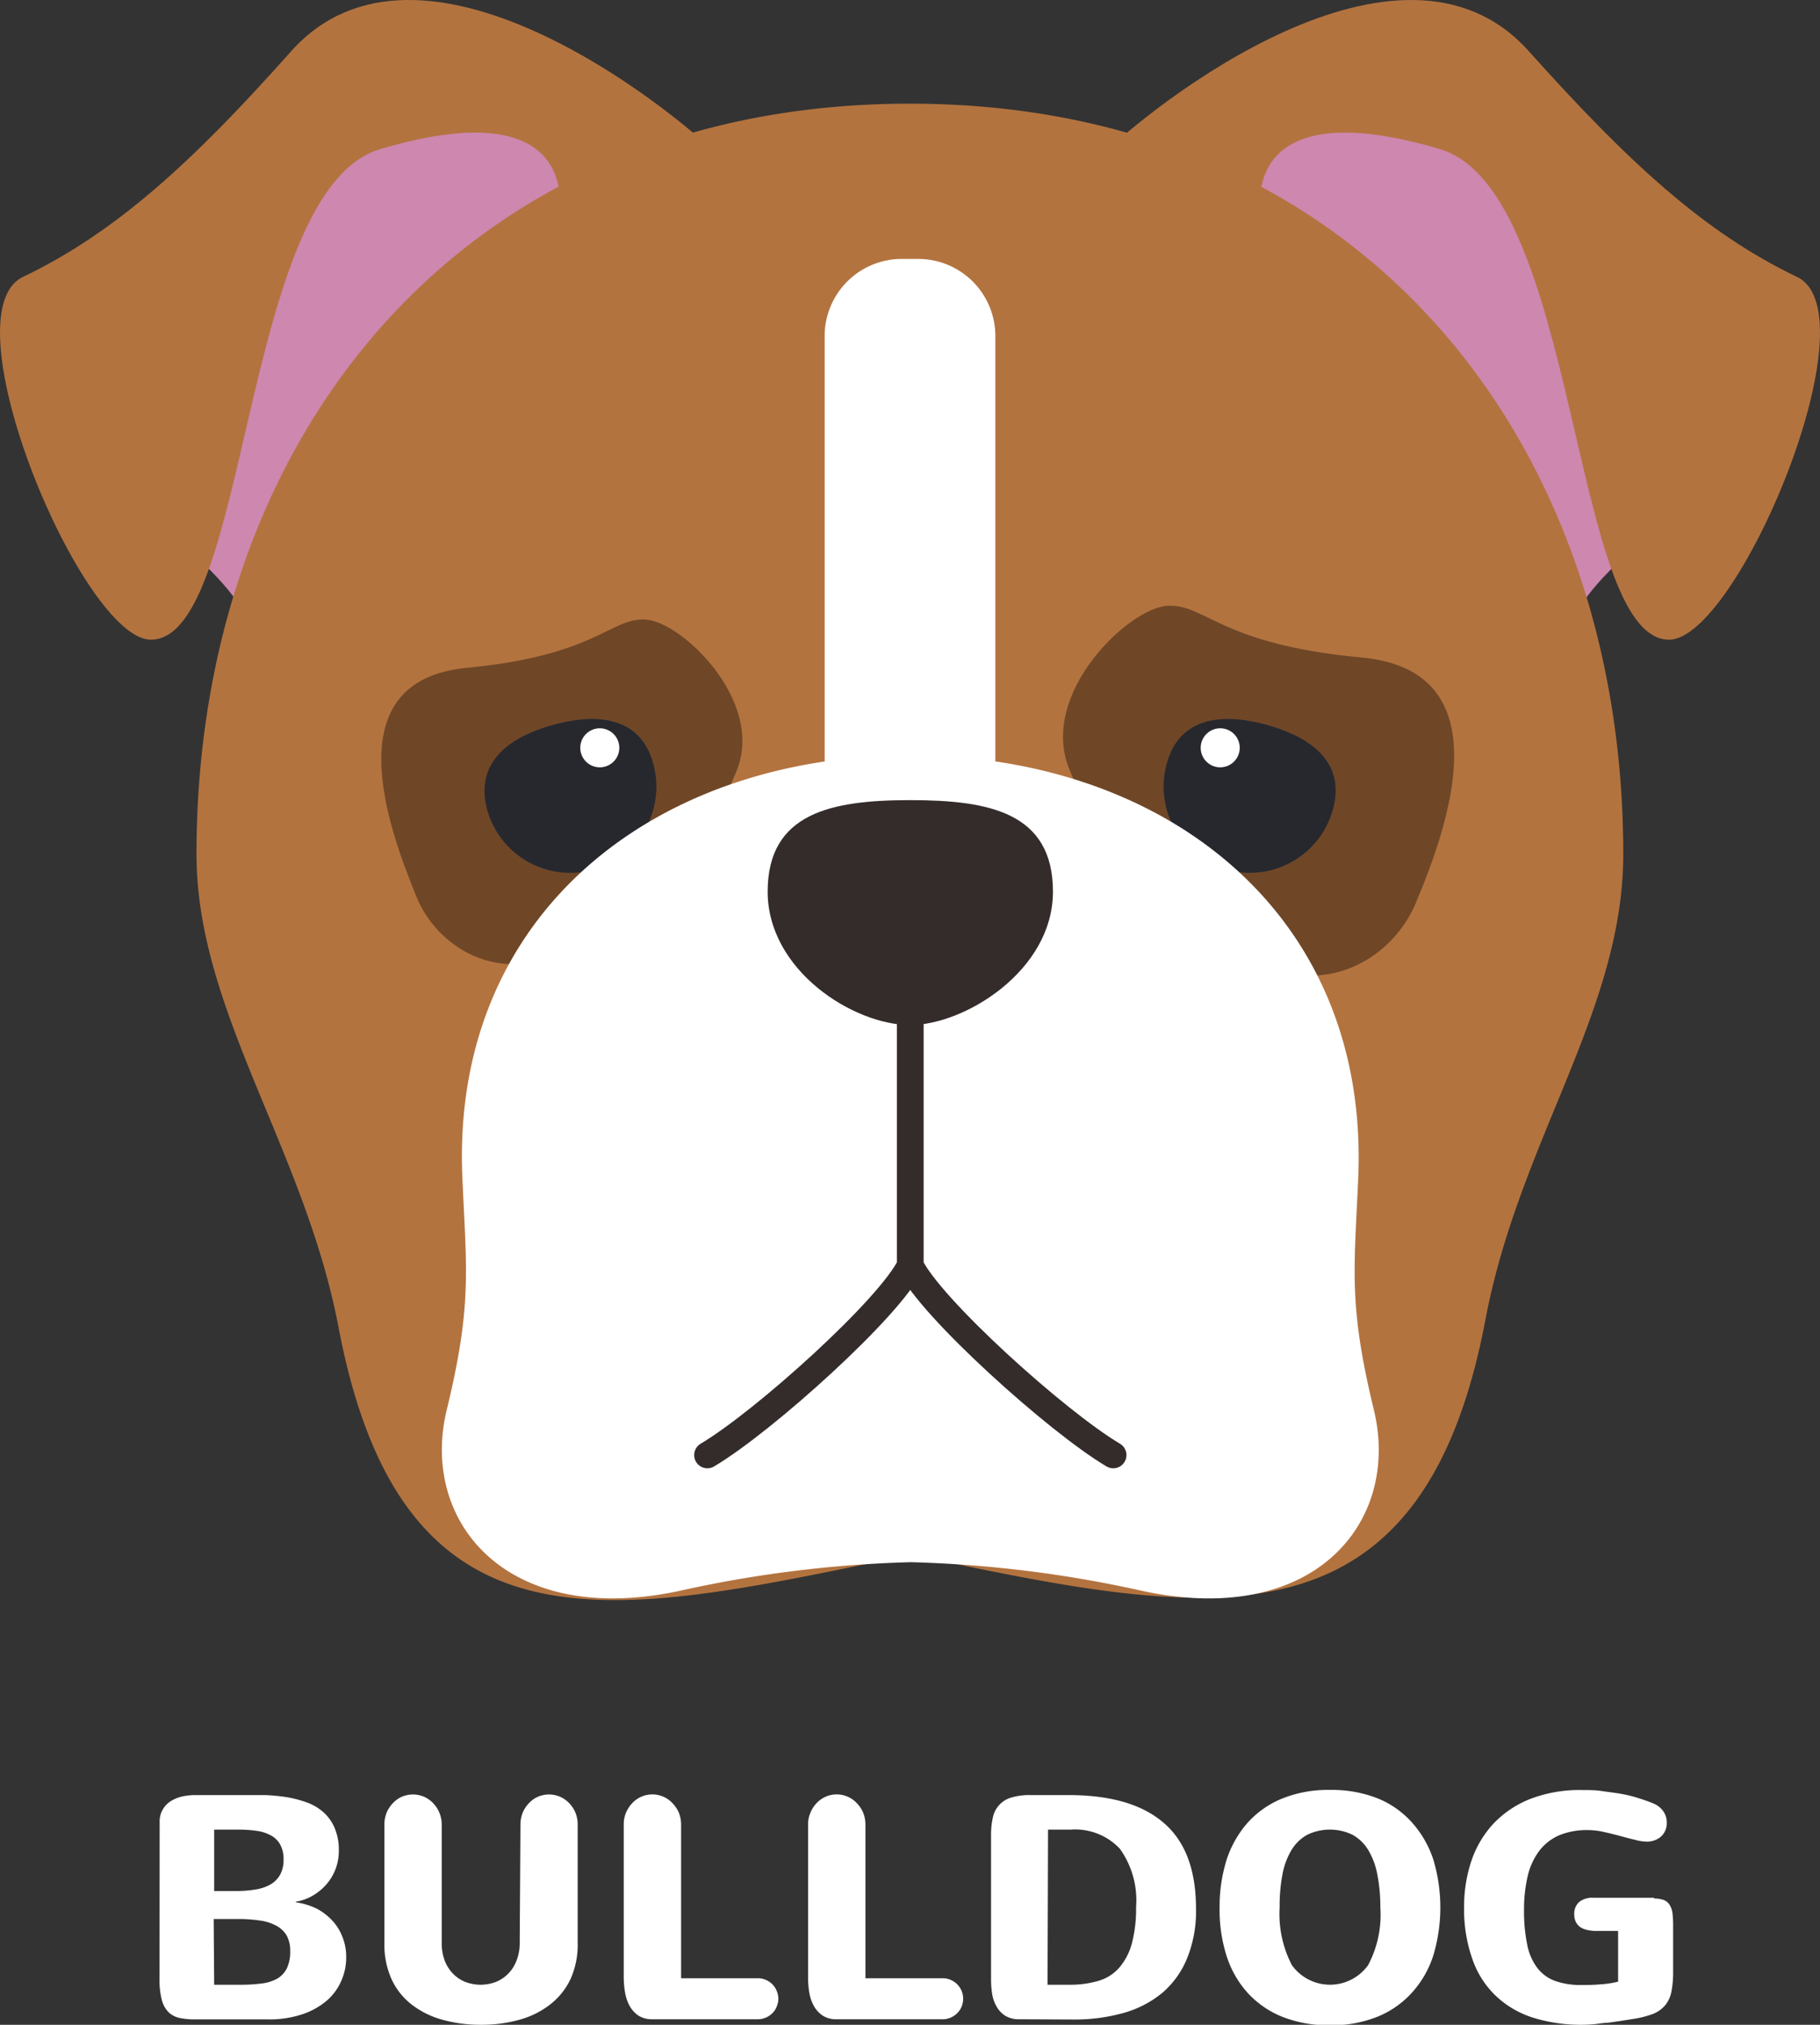<svg xmlns="http://www.w3.org/2000/svg" viewBox="0 0 148.2 164.84"><rect x="0" y="0" width="148.2" height="164.84" fill="#333333" stroke="none"/><defs><style>.cls-1{isolation:isolate;}.cls-2{fill:#fff;}.cls-3{fill:#ce87af;}.cls-4{fill:#b3733f;}.cls-5{fill:#6f4727;}.cls-6{fill:#27282e;}.cls-7{fill:#342c2b;}.cls-8{fill:none;stroke:#342c2b;stroke-linecap:round;stroke-linejoin:round;stroke-width:2.15px;}</style></defs><title>bulldogIcon</title><g id="Layer_2" data-name="Layer 2"><g id="Icon"><g class="cls-1"><path class="cls-2" d="M13,148.35a1.94,1.94,0,0,1,.88-1.7,3.08,3.08,0,0,1,.92-.39,5.06,5.06,0,0,1,1.12-.12h3.9l1.76,0a14.73,14.73,0,0,1,1.77.17,9.39,9.39,0,0,1,1.64.43,4.17,4.17,0,0,1,1.34.79,3.61,3.61,0,0,1,.92,1.29,4.58,4.58,0,0,1,.34,1.88,4.24,4.24,0,0,1-.25,1.42,4.15,4.15,0,0,1-.72,1.24,4.4,4.4,0,0,1-1.11.94,4,4,0,0,1-1.42.52v.05a5.69,5.69,0,0,1,1.71.52,4.82,4.82,0,0,1,1.29,1,4.14,4.14,0,0,1,.81,1.34,4.32,4.32,0,0,1,.29,1.62,4.7,4.7,0,0,1-.38,1.87,4.47,4.47,0,0,1-1.15,1.61,5.93,5.93,0,0,1-2,1.14,8.38,8.38,0,0,1-2.85.43H15.91a5.91,5.91,0,0,1-1.26-.11,1.84,1.84,0,0,1-.91-.46,2.17,2.17,0,0,1-.56-1,6.26,6.26,0,0,1-.19-1.68Zm4.44.6v5h1.8a9.26,9.26,0,0,0,1.54-.12,3.58,3.58,0,0,0,1.22-.4,2.09,2.09,0,0,0,.8-.79,2.5,2.5,0,0,0,.29-1.26,2.39,2.39,0,0,0-.29-1.24,1.87,1.87,0,0,0-.77-.73,3.32,3.32,0,0,0-1.14-.36,10.21,10.21,0,0,0-1.39-.1Zm0,12.63h2.09a13.23,13.23,0,0,0,1.77-.1,3.45,3.45,0,0,0,1.28-.4,2,2,0,0,0,.78-.84,3.1,3.1,0,0,0,.27-1.39,2.53,2.53,0,0,0-.3-1.3,2.19,2.19,0,0,0-.86-.79,3.85,3.85,0,0,0-1.33-.41,11.5,11.5,0,0,0-1.74-.12h-2Z"/><path class="cls-2" d="M42.38,148.58a2.58,2.58,0,0,1,.18-1,2.49,2.49,0,0,1,.5-.77,2.25,2.25,0,0,1,.73-.53,2.32,2.32,0,0,1,.91-.19,2.37,2.37,0,0,1,.92.19,2.4,2.4,0,0,1,.74.53,2.49,2.49,0,0,1,.5.77,2.58,2.58,0,0,1,.18,1v9.63a6.76,6.76,0,0,1-.58,2.9,5.7,5.7,0,0,1-1.64,2.06,7.12,7.12,0,0,1-2.49,1.25,11.36,11.36,0,0,1-3.17.42,11.58,11.58,0,0,1-3.14-.41,7.26,7.26,0,0,1-2.49-1.23,5.54,5.54,0,0,1-1.64-2.06,6.84,6.84,0,0,1-.59-2.93v-9.63a2.58,2.58,0,0,1,.18-1,2.49,2.49,0,0,1,.5-.77,2.25,2.25,0,0,1,.73-.53,2.37,2.37,0,0,1,.92-.19,2.32,2.32,0,0,1,.91.19,2.29,2.29,0,0,1,.74.53,2.49,2.49,0,0,1,.5.77,2.58,2.58,0,0,1,.19,1v9.55a4,4,0,0,0,.27,1.56,3.12,3.12,0,0,0,.73,1.07,2.8,2.8,0,0,0,1,.62,3.54,3.54,0,0,0,1.16.2,3.6,3.6,0,0,0,1.17-.2,2.93,2.93,0,0,0,1-.62,3,3,0,0,0,.73-1.07,3.84,3.84,0,0,0,.29-1.56Z"/><path class="cls-2" d="M61.7,161.05a1.57,1.57,0,0,1,.65.13,1.7,1.7,0,0,1,.54.36,1.58,1.58,0,0,1,.35.53,1.65,1.65,0,0,1,.14.65,1.62,1.62,0,0,1-.14.65,1.49,1.49,0,0,1-.35.53,1.7,1.7,0,0,1-.54.36,1.57,1.57,0,0,1-.65.13H53.09A2,2,0,0,1,52,164.1a2.25,2.25,0,0,1-.72-.78,3.41,3.41,0,0,1-.38-1.1,7.47,7.47,0,0,1-.11-1.26V148.58a2.58,2.58,0,0,1,.18-1,2.69,2.69,0,0,1,.5-.77,2.24,2.24,0,0,1,3.3,0,2.52,2.52,0,0,1,.51.77,2.58,2.58,0,0,1,.18,1v12.47Z"/><path class="cls-2" d="M76.76,161.05a1.56,1.56,0,0,1,.64.13,1.7,1.7,0,0,1,.54.36,1.77,1.77,0,0,1,.36.53,1.84,1.84,0,0,1,.13.65,1.79,1.79,0,0,1-.13.65,1.66,1.66,0,0,1-.36.53,1.7,1.7,0,0,1-.54.36,1.56,1.56,0,0,1-.64.13H68.14A2,2,0,0,1,67,164.1a2.25,2.25,0,0,1-.72-.78,3.41,3.41,0,0,1-.38-1.1A7.47,7.47,0,0,1,65.8,161V148.58a2.4,2.4,0,0,1,.19-1,2.47,2.47,0,0,1,.49-.77,2.24,2.24,0,0,1,3.3,0,2.52,2.52,0,0,1,.51.77,2.58,2.58,0,0,1,.18,1v12.47Z"/><path class="cls-2" d="M83,164.39a2.11,2.11,0,0,1-1.12-.27,2.07,2.07,0,0,1-.71-.73,3,3,0,0,1-.37-1,7.49,7.49,0,0,1-.1-1.17V149.37a6.2,6.2,0,0,1,.16-1.46,2.12,2.12,0,0,1,1.53-1.58,5,5,0,0,1,1.51-.19h3.11c3.43,0,6,.75,7.76,2.27s2.62,3.84,2.62,7a10.17,10.17,0,0,1-.72,4,7.35,7.35,0,0,1-2,2.81,8.58,8.58,0,0,1-3.16,1.65,14.59,14.59,0,0,1-4.1.54Zm2.3-2.81h1.73a8.14,8.14,0,0,0,2.46-.33,3.56,3.56,0,0,0,1.7-1.12,5.09,5.09,0,0,0,1-2,11.23,11.23,0,0,0,.32-2.88,7.21,7.21,0,0,0-1.32-4.74,5,5,0,0,0-4-1.56H85.34Z"/><path class="cls-2" d="M99.31,155.28a12.77,12.77,0,0,1,.56-3.84,8.6,8.6,0,0,1,1.68-3,7.65,7.65,0,0,1,2.81-2,10,10,0,0,1,3.94-.72,10.19,10.19,0,0,1,3.89.69,7.57,7.57,0,0,1,2.82,2,8.52,8.52,0,0,1,1.71,3,13.61,13.61,0,0,1,0,7.76,8.21,8.21,0,0,1-1.7,3,7.67,7.67,0,0,1-2.82,2,10,10,0,0,1-3.91.71,10.25,10.25,0,0,1-3.85-.68,7.74,7.74,0,0,1-2.82-1.93,8.19,8.19,0,0,1-1.73-3A12.38,12.38,0,0,1,99.31,155.28Zm4.89,0a9,9,0,0,0,1,4.71,3.82,3.82,0,0,0,6.2,0,8.76,8.76,0,0,0,1-4.71,13.53,13.53,0,0,0-.25-2.69,5.93,5.93,0,0,0-.75-2,3.45,3.45,0,0,0-1.27-1.22,4.24,4.24,0,0,0-3.68,0,3.45,3.45,0,0,0-1.27,1.22,5.93,5.93,0,0,0-.75,2A13.53,13.53,0,0,0,104.2,155.28Z"/><path class="cls-2" d="M134.7,154.56a2.27,2.27,0,0,1,.8.13,1,1,0,0,1,.47.41,1.76,1.76,0,0,1,.22.67,8.41,8.41,0,0,1,.05.93v3.75a8.62,8.62,0,0,1-.13,1.65,2.54,2.54,0,0,1-.5,1.13,2.47,2.47,0,0,1-1,.72,7.8,7.8,0,0,1-1.72.43l-1,.16-1,.14c-.36,0-.71.08-1.06.11s-.67.05-1,.05a13.07,13.07,0,0,1-4-.58,7.8,7.8,0,0,1-3-1.75,7.48,7.48,0,0,1-1.93-3,12.1,12.1,0,0,1-.68-4.25,11.6,11.6,0,0,1,.58-3.72,8.42,8.42,0,0,1,1.74-3,8.31,8.31,0,0,1,3-2.06,11.19,11.19,0,0,1,4.29-.75c.53,0,1.07,0,1.59.08s1,.13,1.53.22,1,.21,1.41.34.86.28,1.24.44a1.83,1.83,0,0,1,.84.65,1.52,1.52,0,0,1,.28.89,1.47,1.47,0,0,1-.48,1.18,1.76,1.76,0,0,1-1.18.4,3.83,3.83,0,0,1-.93-.15c-.39-.09-.8-.2-1.24-.32s-.89-.23-1.35-.33a5.76,5.76,0,0,0-1.25-.14,5.86,5.86,0,0,0-2.37.44,4.09,4.09,0,0,0-1.61,1.29,5.51,5.51,0,0,0-.92,2.05,11.88,11.88,0,0,0-.29,2.72,13.37,13.37,0,0,0,.26,2.83,4.57,4.57,0,0,0,.82,1.89,3.21,3.21,0,0,0,1.45,1.06,6.11,6.11,0,0,0,2.13.33c.51,0,1,0,1.52-.05a8,8,0,0,0,1.48-.22V157.2H130a3.11,3.11,0,0,1-.71-.07,1.75,1.75,0,0,1-.58-.22,1.18,1.18,0,0,1-.38-.42,1.33,1.33,0,0,1-.14-.63,1.28,1.28,0,0,1,.38-1,1.68,1.68,0,0,1,1.18-.36h4.92Z"/></g><path class="cls-3" d="M23.89,11.11C20.56,15.75,7.92,34.9,9.65,38.6s10.58,8.84,10.82,13.29,16.39-27.34,25.33-33,8.71-7.07,1.22-8.61S23.89,11.11,23.89,11.11Z"/><path class="cls-4" d="M58.53,12.7C54.6,8.77,34.19-7.57,23.7,4.18c-8,9-14.28,14.75-21.82,18.36-6.32,3,4.87,29.63,10.44,29.54,8.05-.14,7.3-36.57,18.64-39.94s14.46.19,14.65,4.07S33.86,20.43,28.38,33s-6.46,14.38-6,21.64C24.45,55.22,55.44,20.62,58.53,12.7Z"/><path class="cls-3" d="M124.36,11.11c3.33,4.64,16,23.79,14.24,27.49S128,47.44,127.78,51.89s-16.39-27.34-25.33-33-8.71-7.07-1.22-8.61S124.36,11.11,124.36,11.11Z"/><path class="cls-4" d="M89.67,12.7C93.6,8.77,114-7.57,124.5,4.18c8.06,9,14.28,14.75,21.82,18.36,6.32,3-4.87,29.63-10.44,29.54-8-.14-7.3-36.57-18.63-39.94s-14.47.19-14.66,4.07S114.34,20.43,119.82,33s6.46,14.38,6,21.64C123.8,55.22,92.81,20.62,89.67,12.7Z"/><path class="cls-4" d="M74.12,127a19.79,19.79,0,0,1,4.41.47c21.39,4.4,37.45,6.23,42.42-20,2.76-14.61,11.23-25.19,11.23-37.93,0-33.75-21.44-61.1-58.1-61.1S16,35.79,16,69.54c0,12.74,8.81,24,11.57,38.54,5,26.26,20.69,23.83,42.09,19.43a20.83,20.83,0,0,1,4.49-.47Z"/><path class="cls-5" d="M60,62.71c2.25-5.67-4.49-12.08-7.4-12.27S48.7,53.34,38,54.37,31.52,67.16,33.91,73s11,9,17.13-.84C55.26,65.33,57.32,69.5,60,62.71Z"/><path class="cls-5" d="M87.05,62.57c-2.44-6.14,4.87-13.07,8-13.25s4.22,3.13,15.83,4.21,7,13.81,4.4,20-11.8,9.74-18.54-.94C92.2,65.42,90,69.92,87.05,62.57Z"/><path class="cls-6" d="M108.54,65.89A7,7,0,1,1,95,62.19c1-3.74,4.4-4.21,8.14-3.18S109.57,62.15,108.54,65.89Z"/><circle class="cls-2" cx="99.36" cy="60.88" r="1.59"/><path class="cls-6" d="M39.66,65.89a7,7,0,1,0,13.54-3.7c-1-3.74-4.41-4.21-8.15-3.18S38.68,62.15,39.66,65.89Z"/><circle class="cls-2" cx="48.84" cy="60.88" r="1.59"/><path class="cls-2" d="M74.78,68.09H73.42a6.27,6.27,0,0,1-6.27-6.27V27.36a6.28,6.28,0,0,1,6.27-6.28h1.36a6.28,6.28,0,0,1,6.27,6.28V61.82A6.27,6.27,0,0,1,74.78,68.09Z"/><path class="cls-2" d="M111.86,114.73c-2.06-8.52-1.59-11.29-1.26-18.87.89-21.49-15.73-34.37-36.48-34.37S36.71,74.37,37.65,95.86c.33,7.58.8,10.35-1.26,18.87-2.25,9.13,4.87,17.88,19.1,14.75a98.2,98.2,0,0,1,18.68-2.3,98.1,98.1,0,0,1,18.68,2.3C107,132.61,114.11,123.9,111.86,114.73Z"/><path class="cls-7" d="M62.51,72.59c0-6.42,5.2-7.45,11.61-7.45s11.62,1,11.62,7.45S78.53,83.45,74.12,83.45C69.49,83.45,62.51,79,62.51,72.59Z"/><path class="cls-8" d="M74.12,77.55V103c1.6,3.42,11.94,12.74,16.53,15.46"/><path class="cls-8" d="M74.12,77.55V103c-1.59,3.42-11.93,12.74-16.52,15.46"/></g></g></svg>